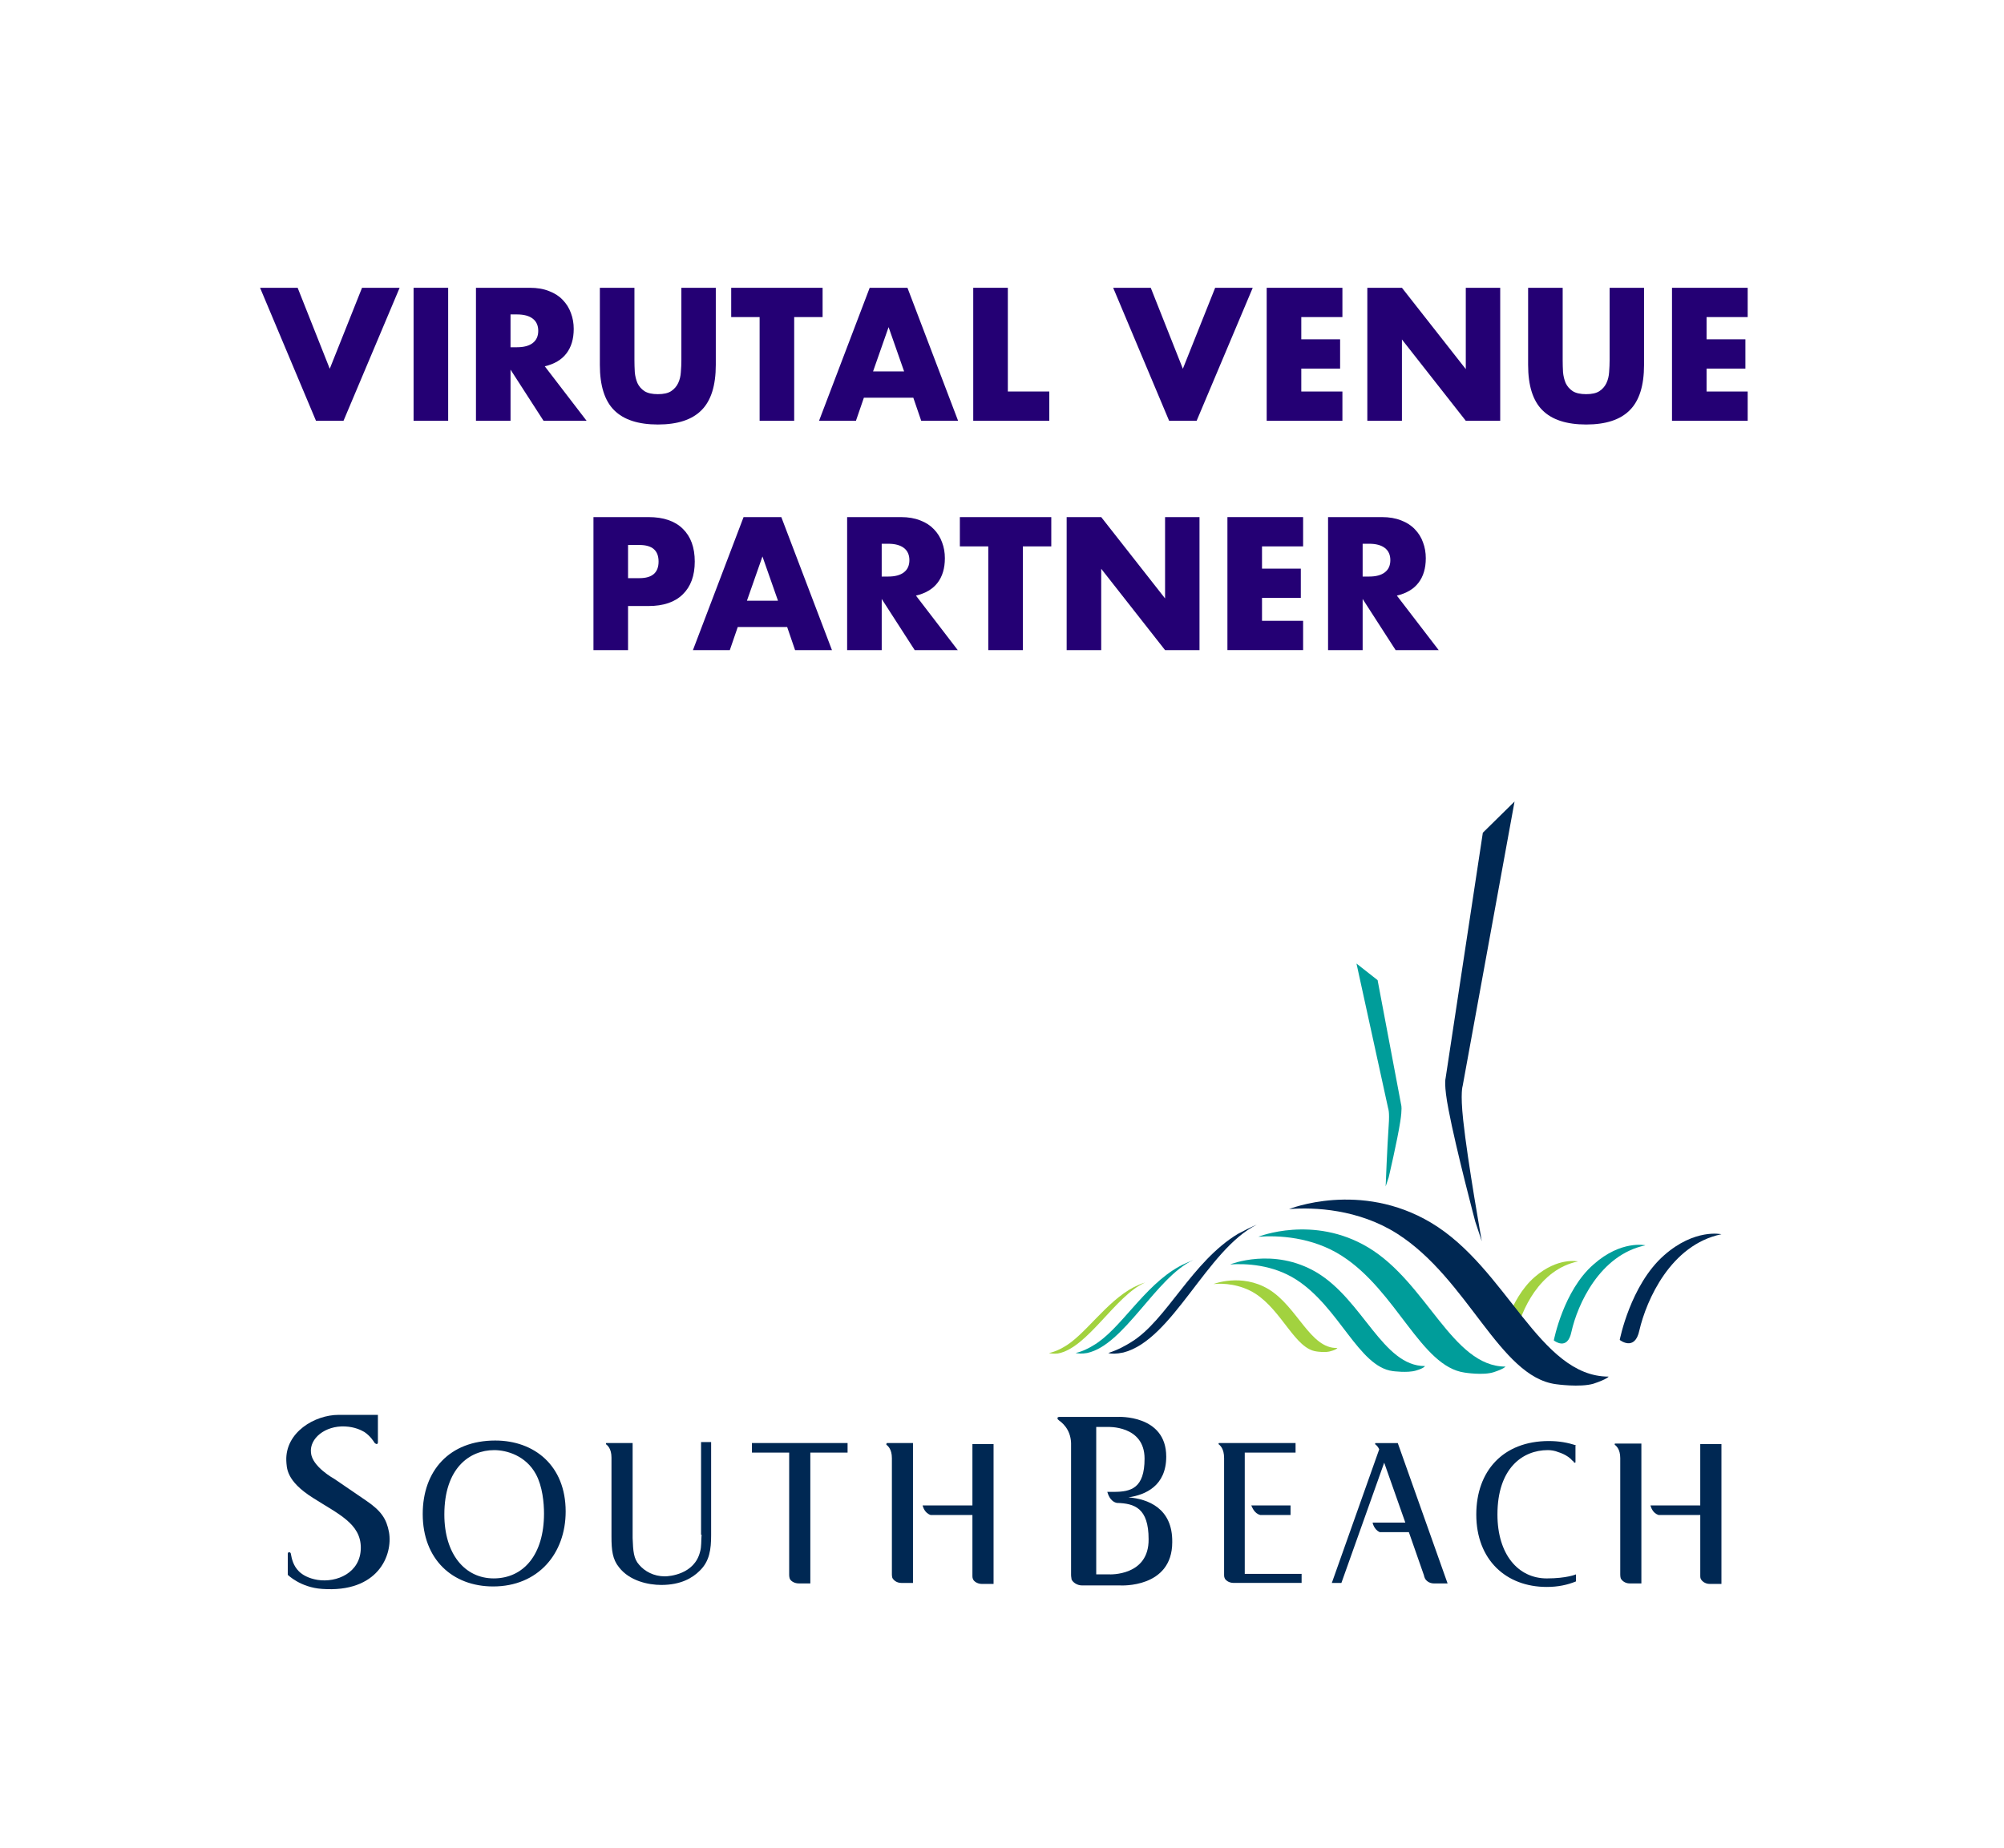 <?xml version="1.0" encoding="utf-8"?>
<!-- Generator: Adobe Illustrator 16.0.0, SVG Export Plug-In . SVG Version: 6.00 Build 0)  -->
<!DOCTYPE svg PUBLIC "-//W3C//DTD SVG 1.1//EN" "http://www.w3.org/Graphics/SVG/1.1/DTD/svg11.dtd">
<svg version="1.1" id="Layer_1" xmlns="http://www.w3.org/2000/svg" xmlns:xlink="http://www.w3.org/1999/xlink" x="0px" y="0px"
	 width="134.375px" height="123.958px" viewBox="0 0 134.375 123.958" enable-background="new 0 0 134.375 123.958"
	 xml:space="preserve">
<g>
	<g>
		<g>
			<defs>
				<rect id="SVGID_1_" x="19.197" y="53.759" width="96.231" height="52.849"/>
			</defs>
			<clipPath id="SVGID_2_">
				<use xlink:href="#SVGID_1_"  overflow="visible"/>
			</clipPath>
			<g clip-path="url(#SVGID_2_)">
				<path fill="#002853" d="M26.083,102.76c-0.168-0.877-0.506-1.419-1.553-2.126c-0.944-0.642-2.126-1.452-2.126-1.452
					s-1.485-0.809-1.553-1.755c-0.102-0.944,0.945-1.821,2.295-1.753c0.641,0.033,1.046,0.235,1.283,0.369
					c0.404,0.272,0.607,0.608,0.675,0.711c0,0.033,0.034,0.033,0.034,0.033c0.033,0.033,0.067,0.067,0.135,0.067
					c0.033,0,0.067-0.067,0.067-0.101v-1.856c0,0-0.945,0-2.633,0c-1.62,0-3.578,1.181-3.51,3.07
					c0.034,0.471-0.034,1.35,1.789,2.498c1.687,1.08,3.207,1.719,3.207,3.34c0,1.688-1.62,2.364-2.903,2.16
					c-0.608-0.102-1.013-0.337-1.249-0.574c-0.371-0.37-0.473-0.81-0.541-1.181c0-0.068-0.067-0.101-0.135-0.101
					c-0.034,0-0.068,0.067-0.068,0.101v1.417c0,0,0.845,0.846,2.296,0.943C25.341,106.844,26.354,104.313,26.083,102.76z"/>
				<path fill="#002853" d="M33.205,96.618c-3.071,0-4.86,2.026-4.86,4.929c0,3.035,1.991,4.858,4.725,4.858
					c3.004,0,4.86-2.194,4.86-5.029C37.93,98.304,35.837,96.618,33.205,96.618z M33.104,105.865c-1.925,0-3.309-1.62-3.309-4.286
					c0-3.104,1.688-4.318,3.341-4.318c0.844,0,2.126,0.37,2.802,1.62c0.438,0.809,0.54,1.922,0.54,2.632
					C36.479,104.279,35.095,105.865,33.104,105.865z"/>
				<path fill="#002853" d="M65.203,100.971h-3.341c0.034,0.103,0.135,0.507,0.54,0.641h2.802v4.086c0,0.032,0,0.133,0.034,0.2
					c0.034,0.137,0.271,0.338,0.607,0.338h0.777v-9.381h-1.418V100.971L65.203,100.971z"/>
				<path fill="#002853" d="M47.044,102.929c-0.035,0.403,0,0.811-0.102,1.147c-0.371,1.519-2.059,1.652-2.362,1.652
					c-0.743,0-1.351-0.337-1.722-0.775c-0.371-0.406-0.405-0.913-0.438-1.788v-0.034v-6.344h-1.418h-0.337
					c-0.034,0-0.034,0.033-0.034,0.033c0,0.034,0,0.067,0.034,0.067c0.068,0.066,0.337,0.271,0.337,0.878v5.298
					c0,0.913,0.068,1.519,0.506,2.059c0.709,0.913,1.958,1.182,2.835,1.182c1.316,0,2.093-0.474,2.566-0.944
					c0.674-0.642,0.775-1.452,0.775-2.396c0-0.608,0-6.244,0-6.244h-0.675v6.21H47.044L47.044,102.929z"/>
				<path fill="#002853" d="M50.419,97.427h2.498v8.202c0,0,0,0.135,0.034,0.235c0.033,0.135,0.271,0.338,0.607,0.338h0.777v-8.775
					h2.498v-0.64h-6.413V97.427z"/>
				<path fill="#002853" d="M59.432,96.855c0,0.033,0,0.067,0.034,0.067c0.067,0.067,0.338,0.269,0.338,0.876v7.797
					c0,0,0,0.135,0.032,0.235c0.067,0.137,0.271,0.34,0.608,0.34h0.775v-9.383h-1.754C59.465,96.821,59.432,96.821,59.432,96.855z"
					/>
				<path fill="#002853" d="M108.678,105.865c0.067,0.135,0.27,0.338,0.605,0.338h0.777v-9.382h-1.755
					c-0.034,0-0.034,0.034-0.034,0.034c0,0.033,0,0.067,0.034,0.067c0.067,0.067,0.338,0.269,0.338,0.876v7.797
					C108.644,105.629,108.644,105.764,108.678,105.865z"/>
				<path fill="#002853" d="M105.707,96.955c-0.574-0.2-1.183-0.303-1.855-0.303c-3.074,0-4.862,2.023-4.862,4.927
					c0,3.037,1.993,4.859,4.726,4.859c0.744,0,1.385-0.134,1.958-0.371v-0.472c0,0-0.607,0.271-1.958,0.271
					c-1.924,0-3.307-1.62-3.307-4.286c0-3.105,1.688-4.319,3.374-4.319c0.203,0,0.473,0.034,0.71,0.136c0,0,0.607,0.168,0.945,0.572
					c0.066,0.034,0.066,0.069,0.101,0.102c0,0.035,0.033,0.035,0.067,0.035c0.035,0,0.035-0.035,0.035-0.035v-0.371v-0.743
					L105.707,96.955L105.707,96.955z"/>
				<path fill="#002853" d="M114.009,100.971h-3.34c0.034,0.103,0.134,0.507,0.54,0.641h2.8v4.086c0,0.032,0,0.133,0.034,0.2
					c0.067,0.137,0.271,0.338,0.609,0.338h0.776v-9.381h-1.42V100.971L114.009,100.971z"/>
				<path fill="#002853" d="M93.725,96.788h-1.485c-0.033,0-0.033,0.033-0.033,0.033c0,0.034,0,0.067,0.033,0.067
					c0.034,0.034,0.135,0.102,0.235,0.303v0.034l-3.172,8.945h0.642l2.87-8.066l1.416,4.016h-2.193c0,0.035,0.102,0.472,0.472,0.642
					h1.959l1.013,2.901c0,0.035,0.033,0.135,0.066,0.203c0.067,0.135,0.27,0.337,0.607,0.337h0.911L93.725,96.788z"/>
				<path fill="#002853" d="M87.244,105.561h-3.779v-8.134h3.407v-0.64h-4.76h-0.369c-0.033,0-0.033,0.033-0.033,0.033
					c0,0.034,0,0.067,0.033,0.067c0.067,0.066,0.337,0.271,0.337,0.91v7.831c0,0.033,0,0.135,0.032,0.201
					c0.034,0.137,0.271,0.34,0.608,0.34h0.776h3.781v-0.609H87.244L87.244,105.561z"/>
				<path fill="#002853" d="M75.667,100.43c1.147-0.167,2.533-0.775,2.533-2.732c0-2.835-3.241-2.665-3.241-2.665h-1.857h-1.315
					h-0.777c-0.034,0-0.102,0.033-0.102,0.065c0,0.034,0,0.102,0.067,0.137c0,0,0,0,0.034,0.033c0.135,0.102,0.777,0.539,0.81,1.52
					c0,0.067,0,0.101,0,0.167v0.07v8.638v-0.033c0,0,0,0.135,0.034,0.304c0.068,0.167,0.338,0.403,0.708,0.403h0.575h1.989
					c0,0,3.478,0.204,3.478-2.901C78.636,101.141,76.949,100.534,75.667,100.43z M74.384,105.595h-0.878v-9.888h0.742
					c0,0,2.499-0.135,2.499,2.126c0,1.99-0.912,2.228-2.06,2.228h-0.439c0.034,0.101,0.169,0.642,0.642,0.741
					c1.182,0.034,2.128,0.339,2.128,2.431C77.051,105.73,74.384,105.595,74.384,105.595z"/>
				<path fill="#002853" d="M84.51,101.612h2.025v-0.641h-2.633C83.969,101.105,84.104,101.512,84.51,101.612z"/>
				<path fill="#A2D23F" d="M85.051,86.461c-1.823-1.081-3.68-0.338-3.68-0.338c0.642-0.069,1.788,0,2.802,0.641
					c1.823,1.182,2.667,3.712,4.117,3.881c0,0,0.607,0.102,0.979-0.032c0.371-0.103,0.406-0.203,0.406-0.203
					C87.851,90.476,87.007,87.642,85.051,86.461z"/>
				<path fill="#009D9A" d="M88.29,85.346c-2.903-1.721-5.805-0.54-5.805-0.54c1.045-0.067,2.834,0,4.421,1.012
					c2.902,1.856,4.186,5.84,6.48,6.143c0,0,0.979,0.135,1.553-0.034c0.574-0.168,0.607-0.303,0.607-0.303
					C92.713,91.624,91.395,87.203,88.29,85.346z"/>
				<path fill="#A2D23F" d="M100.644,89.935c0,0,0.742,0.608,1.014-0.471c0.337-1.552,1.553-4.319,4.151-4.859
					c0,0-1.35-0.306-2.903,1.046C101.185,87.136,100.644,89.935,100.644,89.935z"/>
				<path fill="#009D9A" d="M91.732,83.661c-3.678-2.194-7.358-0.71-7.358-0.71c1.317-0.103,3.612,0,5.604,1.282
					c3.68,2.362,5.299,7.425,8.235,7.829c0,0,1.25,0.203,1.958-0.032c0.707-0.236,0.777-0.371,0.777-0.371
					C97.369,91.658,95.683,86.021,91.732,83.661z"/>
				<path fill="#009D9A" d="M104.188,89.903c0,0,0.911,0.742,1.181-0.573c0.405-1.823,1.89-5.162,4.962-5.805
					c0,0-1.62-0.371-3.478,1.281C104.829,86.561,104.188,89.903,104.188,89.903z"/>
				<path fill="#002853" d="M95.953,82.006c-4.759-2.834-9.519-0.911-9.519-0.911c1.687-0.136,4.658,0,7.256,1.653
					c4.76,3.037,6.852,9.583,10.632,10.09c0,0,1.622,0.236,2.531-0.033c0.911-0.304,1.013-0.474,1.013-0.474
					C103.21,92.332,101.049,85.043,95.953,82.006z"/>
				<path fill="#002853" d="M108.608,89.87c0,0,1.013,0.809,1.318-0.642c0.472-2.025,2.092-5.738,5.502-6.447
					c0,0-1.79-0.403-3.85,1.417C109.318,86.191,108.608,89.87,108.608,89.87z"/>
				<path fill="#002853" d="M98.922,81.938c0,0-1.282-4.826-1.789-7.493c-0.337-1.721-0.201-2.126-0.201-2.126l2.497-16.467
					l2.127-2.093l-3.478,19.066c0,0-0.168,0.439,0.033,2.295c0.307,2.868,1.249,8.134,1.249,8.134L98.922,81.938z"/>
				<path fill="#009D9A" d="M93.116,78.967c0,0,0.574-2.43,0.777-3.745c0.136-0.879,0.067-1.079,0.067-1.079l-1.587-8.404
					l-1.416-1.113l2.125,9.718c0,0,0.104,0.205,0.034,1.149c-0.102,1.45-0.203,4.082-0.203,4.082L93.116,78.967z"/>
				<path fill="#002853" d="M83.023,82.749c-3.104,1.856-4.792,5.805-7.155,7.256c-0.371,0.236-0.909,0.539-1.552,0.742
					c0.202,0.066,0.538,0.066,1.014-0.034c3.306-0.843,5.602-6.917,8.943-8.571C83.867,82.309,83.465,82.513,83.023,82.749z"/>
				<path fill="#A2D23F" d="M76.038,86.325c-1.891,0.98-3.308,3.275-4.759,4.052c-0.237,0.134-0.574,0.302-0.944,0.37
					c0.134,0.033,0.303,0.066,0.607,0.033c1.99-0.37,3.847-3.881,5.838-4.759C76.544,86.089,76.308,86.191,76.038,86.325z"/>
				<path fill="#009D9A" d="M79.076,84.942c-2.396,1.315-3.951,4.251-5.771,5.299c-0.271,0.169-0.709,0.404-1.183,0.506
					c0.17,0.033,0.406,0.066,0.776,0c2.498-0.541,4.592-5.063,7.122-6.242C79.718,84.638,79.379,84.773,79.076,84.942z"/>
			</g>
		</g>
	</g>
	<g>
		<path fill="#240074" d="M19.958,19.302l2.153,5.431l2.165-5.431h2.521l-3.763,8.921h-1.846l-3.75-8.921H19.958z"/>
		<path fill="#240074" d="M30.051,19.302v8.921h-2.319v-8.921H30.051z"/>
		<path fill="#240074" d="M34.232,23.29h0.438c0.458,0,0.809-0.095,1.054-0.285c0.245-0.189,0.367-0.461,0.367-0.816
			c0-0.354-0.122-0.627-0.367-0.816c-0.245-0.189-0.596-0.284-1.054-0.284h-0.438V23.29z M39.333,28.223h-2.887l-2.213-3.431v3.431
			h-2.318v-8.921h3.608c0.498,0,0.931,0.074,1.302,0.225c0.371,0.143,0.674,0.339,0.911,0.592c0.245,0.252,0.426,0.544,0.545,0.875
			c0.126,0.332,0.189,0.686,0.189,1.065c0,0.679-0.166,1.231-0.498,1.657c-0.323,0.418-0.805,0.702-1.443,0.852L39.333,28.223z"/>
		<path fill="#240074" d="M42.541,19.302v4.852c0,0.259,0.008,0.528,0.024,0.804c0.023,0.268,0.083,0.513,0.177,0.733
			c0.102,0.221,0.26,0.403,0.473,0.545c0.212,0.134,0.513,0.201,0.899,0.201s0.683-0.067,0.887-0.201
			c0.213-0.142,0.371-0.324,0.474-0.545c0.103-0.22,0.162-0.465,0.178-0.733c0.023-0.276,0.035-0.545,0.035-0.804v-4.852h2.308v5.17
			c0,1.389-0.32,2.403-0.959,3.041c-0.632,0.639-1.605,0.959-2.922,0.959c-1.318,0-2.296-0.32-2.935-0.959
			c-0.638-0.638-0.958-1.652-0.958-3.041v-5.17H42.541z"/>
		<path fill="#240074" d="M53.253,21.267v6.957h-2.318v-6.957H49.03v-1.964h6.128v1.964H53.253z"/>
		<path fill="#240074" d="M60.624,24.911l-1.041-2.97l-1.041,2.97H60.624z M61.24,26.673h-3.313l-0.533,1.55h-2.474l3.396-8.921
			h2.532l3.396,8.921h-2.473L61.24,26.673z"/>
		<path fill="#240074" d="M67.579,19.302v6.957h2.78v1.964h-5.1v-8.921H67.579z"/>
		<path fill="#240074" d="M77.162,19.302l2.153,5.431l2.166-5.431h2.52l-3.762,8.921h-1.845l-3.752-8.921H77.162z"/>
		<path fill="#240074" d="M90.013,21.267h-2.757v1.491h2.603v1.964h-2.603v1.538h2.757v1.964h-5.077v-8.921h5.077V21.267z"/>
		<path fill="#240074" d="M91.684,28.223v-8.921h2.32l4.282,5.455v-5.455h2.308v8.921h-2.308l-4.282-5.454v5.454H91.684z"/>
		<path fill="#240074" d="M104.783,19.302v4.852c0,0.259,0.008,0.528,0.023,0.804c0.025,0.268,0.084,0.513,0.177,0.733
			c0.104,0.221,0.262,0.403,0.474,0.545c0.213,0.134,0.513,0.201,0.9,0.201c0.386,0,0.682-0.067,0.887-0.201
			c0.214-0.142,0.37-0.324,0.474-0.545c0.103-0.22,0.162-0.465,0.179-0.733c0.021-0.276,0.033-0.545,0.033-0.804v-4.852h2.308v5.17
			c0,1.389-0.318,2.403-0.958,3.041c-0.631,0.639-1.605,0.959-2.922,0.959c-1.317,0-2.295-0.32-2.935-0.959
			c-0.64-0.638-0.958-1.652-0.958-3.041v-5.17H104.783z"/>
		<path fill="#240074" d="M117.188,21.267h-2.757v1.491h2.604v1.964h-2.604v1.538h2.757v1.964h-5.075v-8.921h5.075V21.267z"/>
		<path fill="#240074" d="M42.113,38.777h0.77c0.851,0,1.277-0.371,1.277-1.113c0-0.741-0.426-1.111-1.277-1.111h-0.77V38.777z
			 M42.113,43.604h-2.319v-8.922h3.692c1.002,0,1.766,0.262,2.295,0.781c0.537,0.521,0.805,1.254,0.805,2.201
			c0,0.946-0.268,1.68-0.805,2.201c-0.529,0.521-1.293,0.781-2.295,0.781h-1.373V43.604z"/>
		<path fill="#240074" d="M52.167,40.292l-1.042-2.969l-1.041,2.969H52.167z M52.782,42.054h-3.313l-0.533,1.551h-2.473l3.396-8.922
			h2.531l3.396,8.922h-2.473L52.782,42.054z"/>
		<path fill="#240074" d="M59.121,38.67h0.437c0.458,0,0.809-0.094,1.054-0.284c0.244-0.189,0.366-0.461,0.366-0.816
			c0-0.354-0.122-0.627-0.366-0.816c-0.245-0.188-0.597-0.284-1.054-0.284h-0.437V38.67z M64.221,43.604h-2.887l-2.212-3.431v3.431
			h-2.319v-8.922h3.608c0.497,0,0.931,0.076,1.302,0.225c0.371,0.143,0.674,0.34,0.911,0.592c0.244,0.252,0.426,0.543,0.545,0.875
			c0.126,0.331,0.188,0.686,0.188,1.065c0,0.678-0.165,1.23-0.496,1.656c-0.323,0.419-0.805,0.702-1.444,0.853L64.221,43.604z"/>
		<path fill="#240074" d="M68.587,36.647v6.958h-2.32v-6.958h-1.905v-1.964h6.13v1.964H68.587z"/>
		<path fill="#240074" d="M71.523,43.604v-8.922h2.317l4.282,5.455v-5.455h2.309v8.922h-2.309l-4.282-5.455v5.455H71.523z"/>
		<path fill="#240074" d="M87.378,36.647h-2.756v1.492h2.602v1.963h-2.602v1.537h2.756v1.964h-5.075v-8.921h5.075V36.647z"/>
		<path fill="#240074" d="M91.37,38.67h0.437c0.457,0,0.809-0.094,1.053-0.284c0.246-0.189,0.367-0.461,0.367-0.816
			c0-0.354-0.121-0.627-0.367-0.816c-0.244-0.188-0.596-0.284-1.053-0.284H91.37V38.67z M96.469,43.604h-2.887l-2.212-3.431v3.431
			h-2.319v-8.922h3.609c0.496,0,0.929,0.076,1.3,0.225c0.372,0.143,0.675,0.34,0.911,0.592c0.246,0.252,0.428,0.543,0.545,0.875
			c0.126,0.331,0.188,0.686,0.188,1.065c0,0.678-0.164,1.23-0.497,1.656c-0.322,0.419-0.804,0.702-1.443,0.853L96.469,43.604z"/>
	</g>
</g>
</svg>
